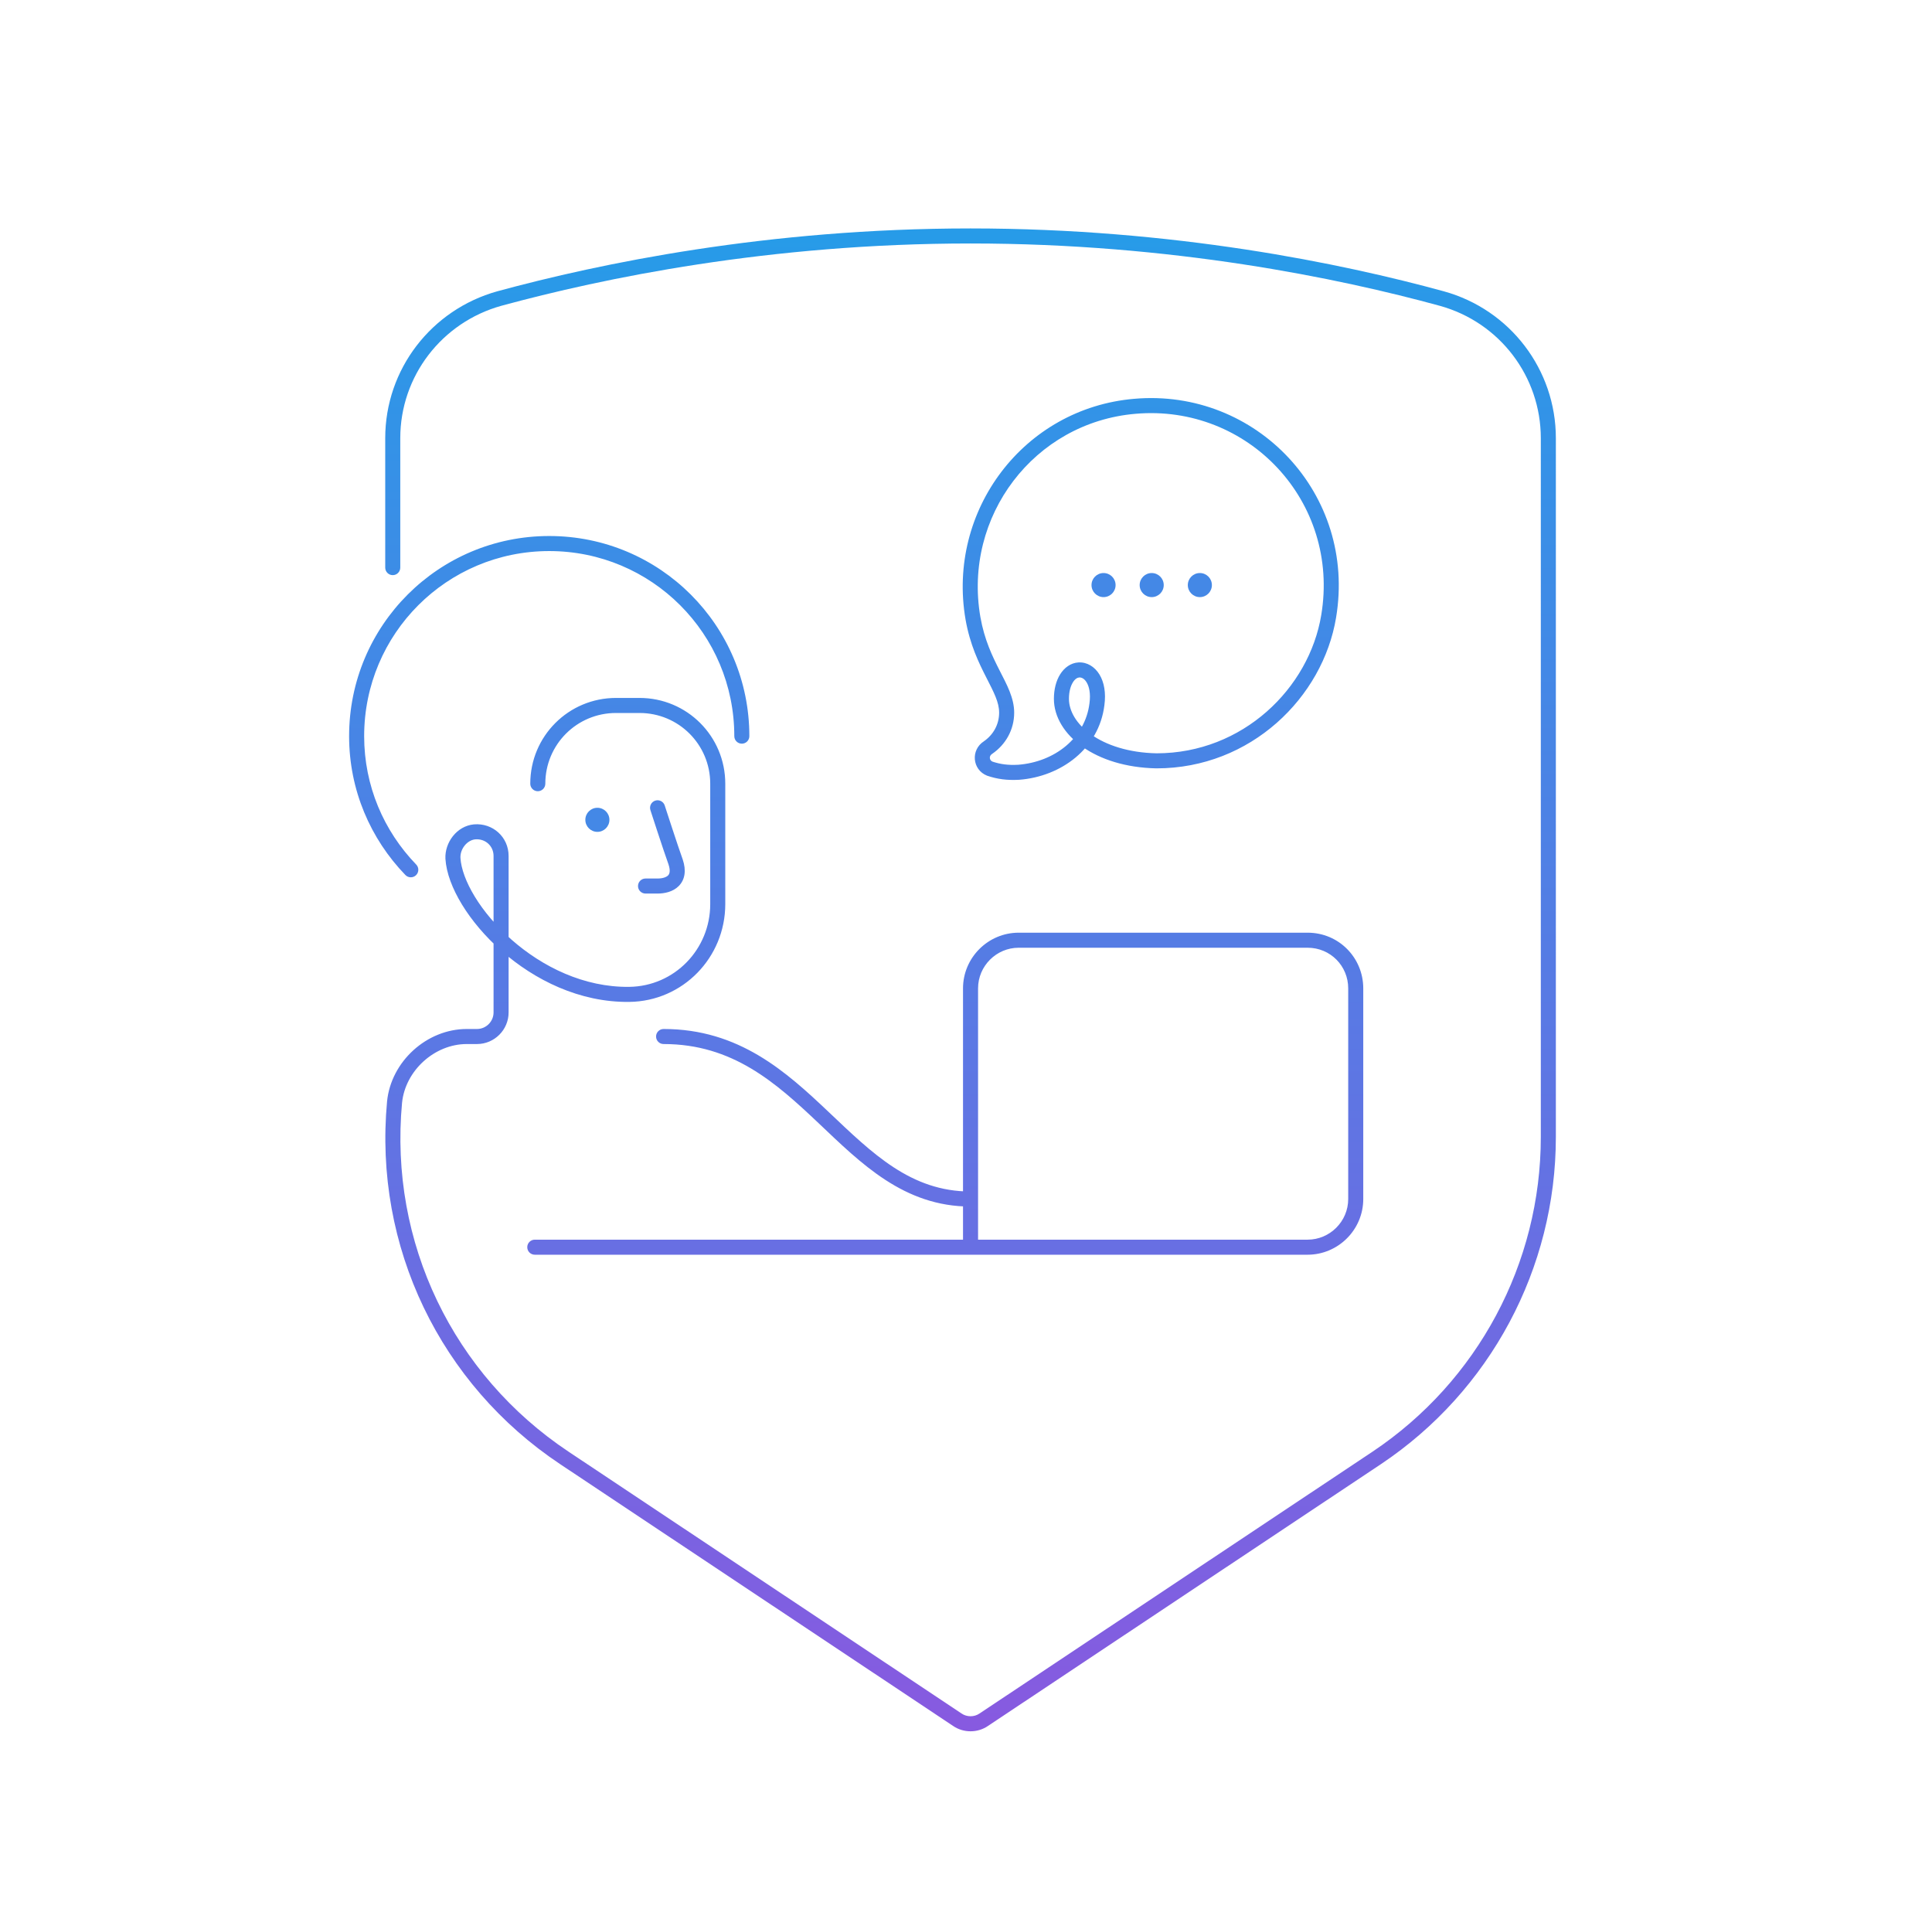<svg width="321" height="320" viewBox="0 0 321 320" fill="none" xmlns="http://www.w3.org/2000/svg">
<path d="M179.255 111.3L179.185 110.052L179.177 110.052L179.255 111.3ZM182.255 117L181.016 116.833C181.015 116.837 181.015 116.842 181.014 116.847L182.255 117ZM169.255 128.3L169.32 129.548C169.33 129.548 169.34 129.547 169.35 129.546L169.255 128.3ZM164.455 127.7L163.99 128.861C164.013 128.87 164.036 128.878 164.059 128.886L164.455 127.7ZM164.155 124.2L164.831 125.251C164.841 125.245 164.851 125.238 164.86 125.232L164.155 124.2ZM161.655 102.7L160.423 102.912L160.423 102.915L161.655 102.7ZM188.555 67.5L188.661 68.746L188.663 68.745L188.555 67.5ZM220.755 102.4L219.522 102.193L219.521 102.196L220.755 102.4ZM192.155 126.4L192.129 127.65C192.138 127.65 192.146 127.65 192.155 127.65V126.4ZM257.255 72.8L258.505 72.8V72.8H257.255ZM239.555 49.6L239.887 48.395L239.885 48.394L239.555 49.6ZM82.955 49.6L82.626 48.394L82.619 48.396L82.955 49.6ZM64.005 94.3C64.005 94.99 64.564 95.55 65.255 95.55C65.945 95.55 66.505 94.99 66.505 94.3H64.005ZM161.254 207.2H160.004C160.004 207.89 160.564 208.45 161.254 208.45V207.2ZM161.254 200.45C161.945 200.45 162.504 199.89 162.504 199.2C162.504 198.51 161.945 197.95 161.254 197.95V200.45ZM110.254 170.95C109.564 170.95 109.004 171.51 109.004 172.2C109.004 172.89 109.564 173.45 110.254 173.45V170.95ZM110.444 133.815C110.231 133.158 109.526 132.798 108.87 133.011C108.213 133.223 107.853 133.928 108.065 134.585L110.444 133.815ZM112.254 143.2L113.44 142.805C113.437 142.794 113.433 142.783 113.429 142.773L112.254 143.2ZM107.254 145.95C106.564 145.95 106.004 146.51 106.004 147.2C106.004 147.89 106.564 148.45 107.254 148.45V145.95ZM67.355 145.368C67.835 145.865 68.626 145.879 69.123 145.399C69.619 144.92 69.633 144.128 69.154 143.632L67.355 145.368ZM122.004 122.3C122.004 122.99 122.564 123.55 123.254 123.55C123.945 123.55 124.504 122.99 124.504 122.3H122.004ZM88.854 205.95C88.164 205.95 87.604 206.51 87.604 207.2C87.604 207.89 88.164 208.45 88.854 208.45V205.95ZM201.254 208.45C201.945 208.45 202.504 207.89 202.504 207.2C202.504 206.51 201.945 205.95 201.254 205.95V208.45ZM88.104 130.2C88.104 130.89 88.664 131.45 89.354 131.45C90.045 131.45 90.604 130.89 90.604 130.2H88.104ZM104.554 165.2L104.539 163.95L104.539 163.95L104.554 165.2ZM75.254 142.6L74.006 142.659C74.006 142.665 74.006 142.671 74.007 142.676L75.254 142.6ZM78.854 138.2L78.751 136.954C78.746 136.955 78.741 136.955 78.736 136.956L78.854 138.2ZM65.554 183.1L64.311 182.976L64.31 182.984L65.554 183.1ZM93.754 242.2L93.061 243.24L93.061 243.24L93.754 242.2ZM159.054 285.7L159.766 284.672C159.76 284.668 159.754 284.664 159.747 284.66L159.054 285.7ZM163.454 285.7L162.761 284.66C162.755 284.664 162.749 284.668 162.743 284.672L163.454 285.7ZM228.754 242.2L229.447 243.24L229.449 243.239L228.754 242.2ZM257.254 188.9H256.004H257.254ZM177.605 116.1C177.605 114.882 177.889 113.949 178.264 113.351C178.639 112.753 179.041 112.566 179.333 112.548L179.177 110.052C177.868 110.134 176.821 110.947 176.145 112.024C175.47 113.101 175.105 114.518 175.105 116.1H177.605ZM179.324 112.548C179.669 112.529 180.146 112.705 180.546 113.37C180.951 114.042 181.238 115.187 181.016 116.833L183.493 117.167C183.771 115.113 183.458 113.358 182.688 112.08C181.913 110.795 180.641 109.971 179.185 110.052L179.324 112.548ZM181.014 116.847C180.304 122.619 175.216 126.588 169.159 127.054L169.35 129.546C176.293 129.012 182.606 124.381 183.495 117.153L181.014 116.847ZM169.189 127.052C167.434 127.144 166.192 126.961 164.85 126.514L164.059 128.886C165.718 129.439 167.275 129.656 169.32 129.548L169.189 127.052ZM164.919 126.539C164.378 126.323 164.271 125.611 164.831 125.251L163.479 123.149C161.239 124.589 161.531 127.877 163.99 128.861L164.919 126.539ZM164.86 125.232C167.08 123.713 168.505 121.237 168.505 118.4H166.005C166.005 120.363 165.029 122.087 163.449 123.168L164.86 125.232ZM168.505 118.4C168.505 115.931 167.264 113.7 166.093 111.407C164.882 109.034 163.553 106.294 162.886 102.485L160.423 102.915C161.157 107.106 162.627 110.116 163.866 112.543C165.146 115.05 166.005 116.669 166.005 118.4H168.505ZM162.886 102.488C160.008 85.793 171.808 70.182 188.661 68.746L188.448 66.254C170.102 67.818 157.301 84.807 160.423 102.912L162.886 102.488ZM188.663 68.745C207.358 67.115 222.685 83.309 219.522 102.193L221.987 102.607C225.424 82.091 208.751 64.485 188.446 66.255L188.663 68.745ZM219.521 102.196C217.515 114.333 206.503 125.15 192.155 125.15V127.65C207.806 127.65 219.795 115.867 221.988 102.604L219.521 102.196ZM192.18 125.15C187.484 125.054 183.788 123.786 181.301 122.029C178.801 120.263 177.605 118.079 177.605 116.1H175.105C175.105 119.121 176.909 121.987 179.858 124.071C182.822 126.164 187.025 127.546 192.129 127.65L192.18 125.15ZM258.505 72.8C258.505 61.438 250.929 51.445 239.887 48.395L239.222 50.805C249.18 53.555 256.005 62.562 256.005 72.8H258.505ZM239.885 48.394C223.008 43.773 194.994 37.95 161.255 37.95V40.45C194.715 40.45 222.501 46.227 239.224 50.806L239.885 48.394ZM161.255 37.95C127.515 37.95 99.601 43.774 82.626 48.394L83.283 50.806C100.108 46.226 127.795 40.45 161.255 40.45V37.95ZM82.619 48.396C71.688 51.444 64.005 61.329 64.005 72.8H66.505C66.505 62.471 73.421 53.556 83.29 50.804L82.619 48.396ZM64.005 72.8V94.3H66.505V72.8H64.005ZM217.254 154.95H169.254V157.45H217.254V154.95ZM169.254 154.95C164.164 154.95 160.004 159.11 160.004 164.2H162.504C162.504 160.49 165.545 157.45 169.254 157.45V154.95ZM160.004 164.2V207.2H162.504V164.2H160.004ZM161.254 208.45H217.254V205.95H161.254V208.45ZM217.254 208.45C222.345 208.45 226.504 204.29 226.504 199.2H224.004C224.004 202.91 220.964 205.95 217.254 205.95V208.45ZM226.504 199.2V164.2H224.004V199.2H226.504ZM226.504 164.2C226.504 159.12 222.455 154.95 217.254 154.95V157.45C221.054 157.45 224.004 160.48 224.004 164.2H226.504ZM161.254 197.95C151.339 197.95 144.951 191.625 137.739 184.793C130.625 178.053 122.799 170.95 110.254 170.95V173.45C121.71 173.45 128.884 179.847 136.02 186.607C143.058 193.275 150.17 200.45 161.254 200.45V197.95ZM109.254 134.2C108.065 134.585 108.065 134.585 108.065 134.585C108.065 134.585 108.065 134.585 108.065 134.585C108.065 134.585 108.065 134.586 108.066 134.586C108.066 134.587 108.066 134.588 108.067 134.59C108.068 134.593 108.069 134.598 108.071 134.605C108.076 134.618 108.082 134.637 108.09 134.662C108.107 134.713 108.131 134.787 108.161 134.882C108.223 135.073 108.313 135.347 108.422 135.684C108.641 136.357 108.942 137.277 109.267 138.266C109.915 140.235 110.672 142.505 111.08 143.627L113.429 142.773C113.037 141.695 112.293 139.465 111.642 137.484C111.317 136.498 111.018 135.581 110.799 134.91C110.69 134.574 110.601 134.301 110.539 134.111C110.509 134.016 110.485 133.942 110.468 133.892C110.46 133.867 110.454 133.847 110.45 133.835C110.448 133.828 110.446 133.823 110.445 133.82C110.445 133.818 110.444 133.817 110.444 133.816C110.444 133.816 110.444 133.816 110.444 133.816C110.444 133.815 110.444 133.815 110.444 133.815C110.444 133.815 110.444 133.815 109.254 134.2ZM111.069 143.595C111.473 144.807 111.18 145.256 110.996 145.441C110.709 145.728 110.107 145.95 109.254 145.95V148.45C110.402 148.45 111.8 148.172 112.763 147.209C113.828 146.144 114.036 144.593 113.44 142.805L111.069 143.595ZM109.254 145.95H107.254V148.45H109.254V145.95ZM69.154 143.632C63.769 138.054 60.504 130.562 60.504 122.3H58.004C58.004 131.238 61.54 139.346 67.355 145.368L69.154 143.632ZM60.504 122.3C60.504 105.29 74.245 91.55 91.254 91.55V89.05C72.864 89.05 58.004 103.91 58.004 122.3H60.504ZM91.254 91.55C108.264 91.55 122.004 105.29 122.004 122.3H124.504C124.504 103.91 109.645 89.05 91.254 89.05V91.55ZM88.854 208.45H201.254V205.95H88.854V208.45ZM90.604 130.2C90.604 123.69 95.845 118.45 102.354 118.45V115.95C94.464 115.95 88.104 122.31 88.104 130.2H90.604ZM102.354 118.45H106.254V115.95H102.354V118.45ZM106.254 118.45C112.764 118.45 118.004 123.69 118.004 130.2H120.504C120.504 122.31 114.145 115.95 106.254 115.95V118.45ZM118.004 130.2V150.2H120.504V130.2H118.004ZM118.004 150.2C118.004 157.729 112.042 163.859 104.539 163.95L104.57 166.45C113.467 166.341 120.504 159.071 120.504 150.2H118.004ZM104.539 163.95C97.029 164.045 90.116 160.618 84.992 156.111C82.436 153.863 80.354 151.371 78.889 148.968C77.413 146.547 76.61 144.297 76.502 142.524L74.007 142.676C74.149 145.003 75.159 147.653 76.754 150.27C78.361 152.904 80.61 155.587 83.341 157.989C88.792 162.782 96.28 166.555 104.57 166.45L104.539 163.95ZM76.503 142.541C76.43 141.015 77.626 139.573 78.973 139.444L78.736 136.956C75.883 137.227 73.879 139.985 74.006 142.659L76.503 142.541ZM78.958 139.446C80.648 139.305 82.004 140.55 82.004 142.2H84.504C84.504 139.05 81.861 136.695 78.751 136.954L78.958 139.446ZM82.004 142.2V168.2H84.504V142.2H82.004ZM82.004 168.2C82.004 169.71 80.764 170.95 79.254 170.95V173.45C82.145 173.45 84.504 171.09 84.504 168.2H82.004ZM79.254 170.95H77.554V173.45H79.254V170.95ZM77.554 170.95C70.908 170.95 64.974 176.34 64.311 182.976L66.798 183.224C67.335 177.86 72.2 173.45 77.554 173.45V170.95ZM64.31 182.984C62.067 207.146 73.183 229.988 93.061 243.24L94.448 241.16C75.326 228.412 64.642 206.454 66.799 183.216L64.31 182.984ZM93.061 243.24L158.361 286.74L159.747 284.66L94.447 241.16L93.061 243.24ZM158.343 286.728C160.071 287.924 162.438 287.924 164.166 286.728L162.743 284.672C161.871 285.276 160.638 285.276 159.766 284.672L158.343 286.728ZM164.147 286.74L229.447 243.24L228.061 241.16L162.761 284.66L164.147 286.74ZM229.449 243.239C247.596 231.108 258.504 210.718 258.504 188.9H256.004C256.004 209.882 245.513 229.492 228.06 241.161L229.449 243.239ZM258.504 188.9L258.505 72.8L256.005 72.8L256.004 188.9H258.504Z" fill="url(#paint0_linear_4_150)"/>
<path d="M199.354 99.2C200.459 99.2 201.354 98.305 201.354 97.2C201.354 96.095 200.459 95.2 199.354 95.2C198.25 95.2 197.354 96.095 197.354 97.2C197.354 98.305 198.25 99.2 199.354 99.2Z" fill="#4488E6"/>
<path d="M191.354 99.2C192.459 99.2 193.354 98.305 193.354 97.2C193.354 96.095 192.459 95.2 191.354 95.2C190.25 95.2 189.354 96.095 189.354 97.2C189.354 98.305 190.25 99.2 191.354 99.2Z" fill="#4488E6"/>
<path d="M183.354 99.2C184.459 99.2 185.354 98.305 185.354 97.2C185.354 96.095 184.459 95.2 183.354 95.2C182.25 95.2 181.354 96.095 181.354 97.2C181.354 98.305 182.25 99.2 183.354 99.2Z" fill="#4488E6"/>
<path d="M99.254 138.2C100.359 138.2 101.254 137.305 101.254 136.2C101.254 135.095 100.359 134.2 99.254 134.2C98.15 134.2 97.254 135.095 97.254 136.2C97.254 137.305 98.15 138.2 99.254 138.2Z" fill="#4488E6"/>
<defs>
<linearGradient id="paint0_linear_4_150" x1="158.254" y1="39.2" x2="158.254" y2="286.375" gradientUnits="userSpaceOnUse">
<stop stop-color="#279BE8"/>
<stop offset="1" stop-color="#875AE0"/>
</linearGradient>
</defs>
</svg>

